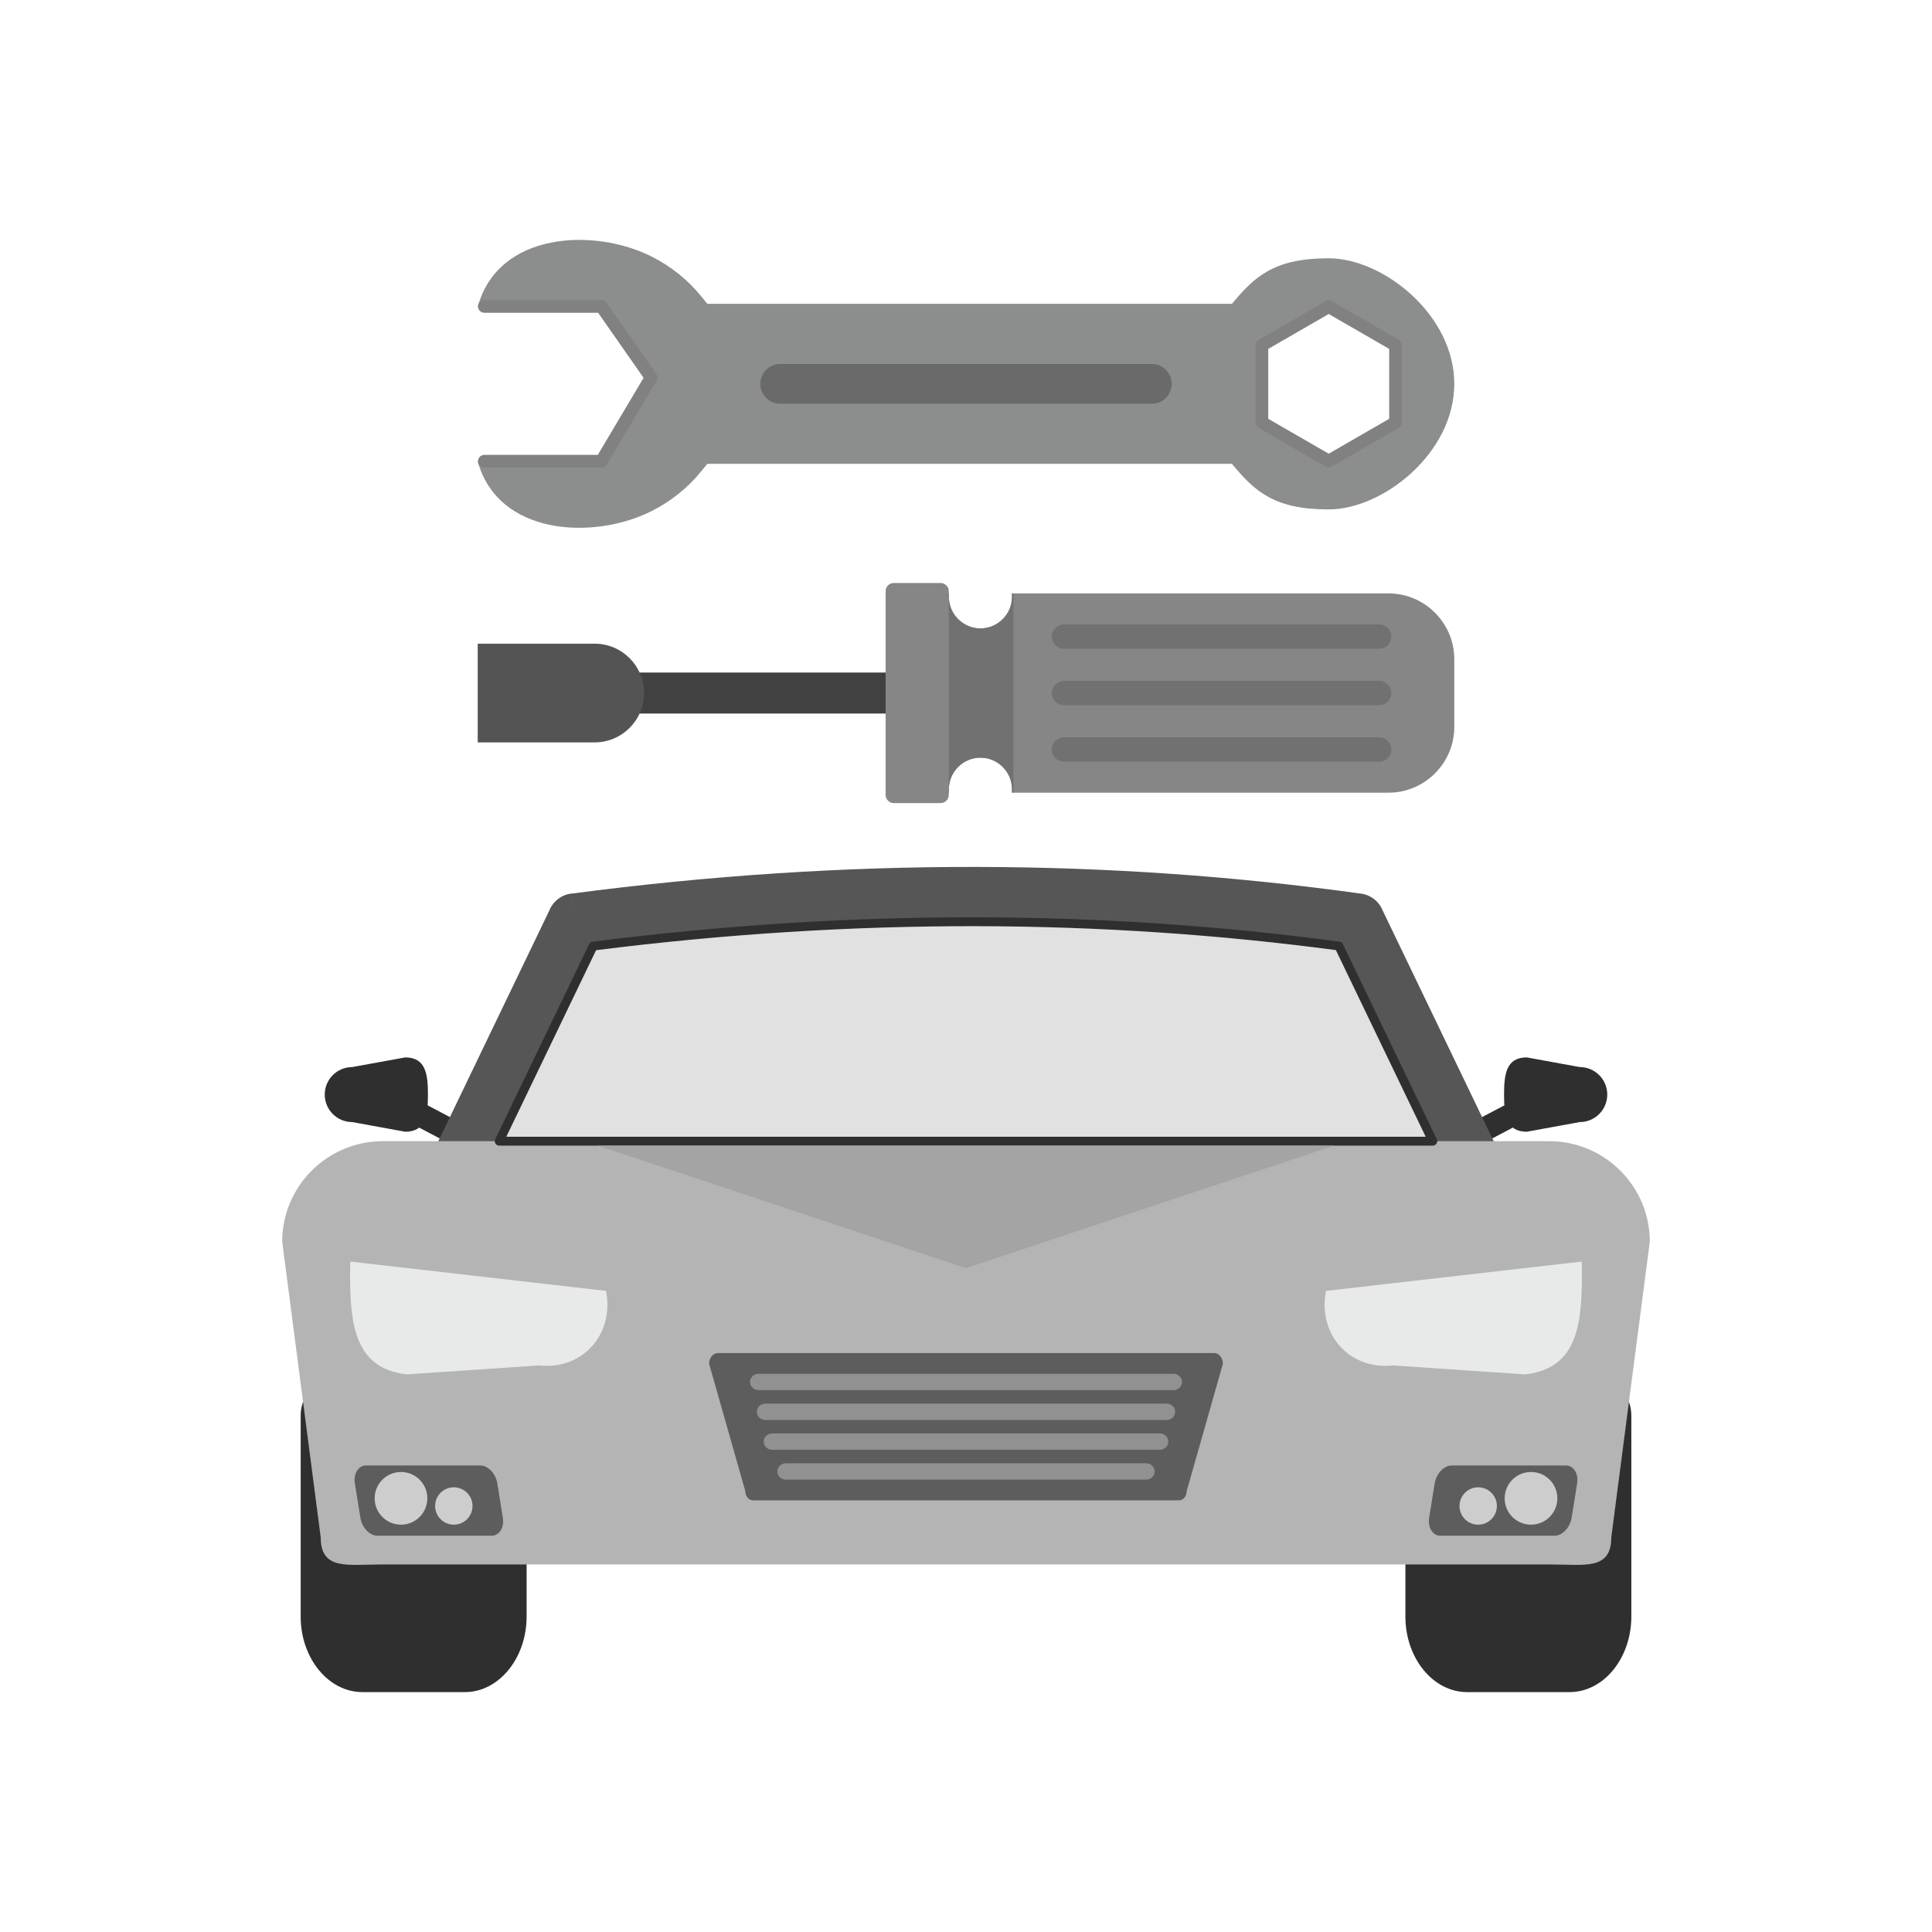 <?xml version="1.0" encoding="UTF-8"?>
<!DOCTYPE svg PUBLIC "-//W3C//DTD SVG 1.1//EN" "http://www.w3.org/Graphics/SVG/1.1/DTD/svg11.dtd">
<!-- Creator: CorelDRAW -->
<svg xmlns="http://www.w3.org/2000/svg" xml:space="preserve" width="2048px" height="2048px" style="shape-rendering:geometricPrecision; text-rendering:geometricPrecision; image-rendering:optimizeQuality; fill-rule:evenodd; clip-rule:evenodd"
viewBox="0 0 2048 2048"
 xmlns:xlink="http://www.w3.org/1999/xlink">
 <defs>
  <style type="text/css">
   <![CDATA[
    .fil16 {fill:none}
    .fil5 {fill:#5D5D5D}
    .fil10 {fill:#6A6A6A}
    .fil15 {fill:#717171}
    .fil14 {fill:#868686}
    .fil9 {fill:#8C8D8D}
    .fil8 {fill:#A4A4A5}
    .fil2 {fill:#B4B4B5}
    .fil6 {fill:#CDCDCD}
    .fil4 {fill:#E1E1E2}
    .fil0 {fill:#2F2F2F;fill-rule:nonzero}
    .fil12 {fill:#414141;fill-rule:nonzero}
    .fil13 {fill:#545454;fill-rule:nonzero}
    .fil1 {fill:#565656;fill-rule:nonzero}
    .fil11 {fill:#818181;fill-rule:nonzero}
    .fil7 {fill:#919191;fill-rule:nonzero}
    .fil3 {fill:#E8E9E9;fill-rule:nonzero}
   ]]>
  </style>
 </defs>
 <g id="Layer_x0020_1">
  <g id="_615095592">
   <g>
    <path id="_615098184" class="fil0" d="M1663.88 1793.7l-108.705 0c-18.014,0 -34.371,-8.998 -46.209,-23.49 -11.839,-14.493 -19.188,-34.517 -19.188,-56.569l0 -213.003c0,-19.716 13.057,-35.7 29.161,-35.7l181.175 0c16.105,0 29.161,15.984 29.161,35.7l0 213.003c0,22.052 -7.349,42.076 -19.187,56.569 -11.838,14.492 -28.195,23.49 -46.208,23.49z"/>
    <path id="_615098160" class="fil0" d="M492.83 1793.7l-108.706 0c-18.014,0 -34.37,-8.998 -46.209,-23.49 -11.838,-14.493 -19.187,-34.517 -19.187,-56.569l0 -213.003c0,-19.716 13.057,-35.7 29.161,-35.7l181.175 0c16.104,0 29.161,15.984 29.161,35.7l0 213.003c0,22.052 -7.349,42.076 -19.187,56.569 -11.838,14.492 -28.195,23.49 -46.208,23.49z"/>
   </g>
   <g>
    <path id="_615097728" class="fil0" d="M1618.48 1120.89c-21.761,0 -24.122,17.641 -24.122,39.398 0,21.759 2.361,39.399 24.122,39.399l56.12 -10.238c16.105,0 29.161,-13.056 29.161,-29.161 0,-16.104 -13.056,-29.161 -29.161,-29.161l-56.12 -10.237z"/>
    <path id="_615097968" class="fil0" d="M1615.55 1189.06c7.819,-4.114 14.158,-13.788 14.158,-21.607 0,-7.819 -6.339,-10.822 -14.158,-6.707l-53.583 28.197c-7.819,4.114 -14.157,13.788 -14.157,21.607 0,7.819 6.338,10.822 14.157,6.707l53.583 -28.197z"/>
    <path id="_615098136" class="fil0" d="M429.513 1120.89c21.759,0 24.12,17.641 24.12,39.398 0,21.759 -2.361,39.399 -24.12,39.399l-56.121 -10.238c-16.104,0 -29.161,-13.056 -29.161,-29.161 0,-16.104 13.057,-29.161 29.161,-29.161l56.121 -10.237z"/>
    <path id="_615098256" class="fil0" d="M432.444 1189.06c-7.819,-4.114 -14.158,-13.788 -14.158,-21.607 0,-7.819 6.339,-10.822 14.158,-6.707l53.583 28.197c7.819,4.114 14.158,13.788 14.158,21.607 0,7.819 -6.339,10.822 -14.158,6.707l-53.583 -28.197z"/>
   </g>
   <path id="_615097008" class="fil1" d="M1538.91 1251.51c6.984,14.469 24.376,20.538 38.844,13.554 14.47,-6.983 20.538,-24.374 13.556,-38.844l-126.429 -262.726 0.063 -0.03c-4.715,-9.798 -14.189,-15.762 -24.312,-16.454 -131.21,-18.165 -266.155,-27.765 -405.166,-28.025 -139.429,-0.261 -282.624,8.913 -429.889,28.304l3.761 28.82 -3.808 -28.912c-10.854,1.429 -19.523,8.656 -23.301,18.155l-125.536 260.868c-6.983,14.47 -0.913,31.861 13.556,38.844 14.469,6.984 31.861,0.914 38.844,-13.554l119.633 -248.6c139.376,-17.694 274.865,-26.075 406.74,-25.829 131.095,0.246 258.934,9.056 383.771,25.744l119.673 248.685z"/>
   <path id="_615097440" class="fil2" d="M1642.41 1209.71c29.308,0 55.93,11.969 75.21,31.251 19.283,19.28 31.252,45.906 31.252,75.212l-40.833 313.485c0,35.25 -28.742,28.735 -63.993,28.735l-1240.09 0c-35.251,0 -63.991,6.515 -63.991,-28.735l-40.833 -313.485c0,-29.308 11.968,-55.931 31.25,-75.213 19.282,-19.282 45.905,-31.25 75.212,-31.25l1236.82 0z"/>
   <g>
    <path id="_615096960" class="fil3" d="M371.29 1337.31c-0.13,4.716 -0.18,9.549 -0.18,14.473 0,54.246 5.889,98.898 60.136,105.119l139.913 -9.475c40.148,4.604 72.7,-24.213 72.7,-64.365 0,-4.963 -0.5,-9.868 -1.447,-14.66l-271.123 -31.093z"/>
    <path id="_615097128" class="fil3" d="M1676.71 1337.31c0.13,4.716 0.18,9.549 0.18,14.473 0,54.246 -5.889,98.898 -60.136,105.119l-139.912 -9.475c-40.148,4.604 -72.702,-24.213 -72.702,-64.365 0,-4.963 0.5,-9.868 1.448,-14.66l271.122 -31.093z"/>
   </g>
   <path id="_615097056" class="fil4" d="M529.209 1209.71l989.58 0 -99.554 -206.88c-124.838,-16.688 -252.677,-25.498 -383.772,-25.743 -131.876,-0.246 -267.363,8.135 -406.74,25.829l-99.514 206.793z"/>
   <path id="_615097560" class="fil0" d="M536.705 1204.99l974.586 0 -95.201 -197.834c-61.427,-8.156 -123.653,-14.405 -186.709,-18.663 -63.956,-4.319 -128.589,-6.585 -193.919,-6.706 -65.746,-0.122 -132.49,1.912 -200.262,6.188 -66.943,4.222 -134.718,10.625 -203.342,19.284l-95.153 197.731zm982.084 9.439l-989.58 0c-0.689,0.001 -1.387,-0.149 -2.047,-0.467 -2.348,-1.13 -3.335,-3.952 -2.206,-6.3l4.253 2.047 -4.241 -2.047 99.371 -206.495c0.615,-1.54 2.027,-2.711 3.79,-2.934l0.594 4.682 -0.591 -4.664c69.878,-8.87 138.695,-15.403 206.478,-19.68 67.784,-4.276 134.726,-6.311 200.853,-6.187 65.763,0.123 130.602,2.388 194.547,6.705 63.85,4.312 126.996,10.683 189.46,19.025 1.67,0.085 3.243,1.056 4.018,2.667l-0.009 0.005 99.41 206.581c0.394,0.69 0.621,1.489 0.621,2.341 0,2.607 -2.114,4.72 -4.72,4.72z"/>
   <path id="_615096264" class="fil5" d="M761.098 1434.29l525.801 0c5.191,0 9.438,5.091 9.438,11.314l-38.414 135.131c0,5.348 -3.648,9.719 -8.107,9.719l-451.635 0c-4.459,0 -8.106,-4.371 -8.106,-9.719l-38.414 -135.131c0,-6.223 4.246,-11.314 9.437,-11.314z"/>
   <g>
    <path id="_615096096" class="fil5" d="M388.173 1553.46l120.928 0c8.276,0 16.429,8.619 18.118,19.15l5.802 36.176c1.689,10.531 -3.7,19.149 -11.976,19.149l-120.927 0c-8.276,0 -16.429,-8.617 -18.118,-19.149l-5.802 -36.176c-1.69,-10.533 3.699,-19.15 11.975,-19.15z"/>
    <circle id="_615096672" class="fil6" cx="425.074" cy="1588.3" r="27.928"/>
    <circle id="_615096744" class="fil6" cx="481.064" cy="1596.41" r="19.815"/>
   </g>
   <g>
    <path id="_615096120" class="fil5" d="M1659.83 1553.46l-120.928 0c-8.276,0 -16.429,8.619 -18.118,19.15l-5.802 36.176c-1.689,10.531 3.7,19.149 11.976,19.149l120.927 0c8.276,0 16.429,-8.617 18.119,-19.149l5.802 -36.176c1.689,-10.533 -3.7,-19.15 -11.976,-19.15z"/>
    <circle id="_615096720" class="fil6" cx="1622.93" cy="1588.3" r="27.928"/>
    <circle id="_615095424" class="fil6" cx="1566.94" cy="1596.41" r="19.815"/>
   </g>
   <g>
    <path id="_615095784" class="fil7" d="M804.09 1456.27c-5.004,0 -9.061,3.883 -9.061,8.673 0,4.788 4.057,8.672 9.061,8.672l439.818 0c5.003,0 9.06,-3.883 9.06,-8.672 0,-4.789 -4.057,-8.673 -9.06,-8.673l-439.818 0z"/>
    <path id="_615095808" class="fil7" d="M811.338 1487.89c-5.003,0 -9.06,3.883 -9.06,8.673 0,4.788 4.057,8.672 9.06,8.672l425.322 0c5.004,0 9.061,-3.883 9.061,-8.672 0,-4.789 -4.057,-8.673 -9.061,-8.673l-425.322 0z"/>
    <path id="_615095352" class="fil7" d="M818.587 1519.5c-5.004,0 -9.061,3.882 -9.061,8.672 0,4.789 4.057,8.672 9.061,8.672l410.824 0c5.004,0 9.061,-3.882 9.061,-8.672 0,-4.789 -4.057,-8.672 -9.061,-8.672l-410.824 0z"/>
    <path id="_615095520" class="fil7" d="M833.084 1551.12c-5.004,0 -9.061,3.882 -9.061,8.672 0,4.789 4.057,8.672 9.061,8.672l381.831 0c5.003,0 9.06,-3.882 9.06,-8.672 0,-4.789 -4.057,-8.672 -9.06,-8.672l-381.831 0z"/>
   </g>
   <polygon id="_615095640" class="fil8" points="1414.21,1214.43 633.784,1214.43 1024,1344.35 "/>
  </g>
  <g id="_615095136">
   <path id="_615094848" class="fil9" d="M1408.5 325.102l35.418 20.45 35.42 20.448 0 40.898 0 40.899 -35.42 20.448 -35.418 20.45 -35.419 -20.45 -35.419 -20.448 0 -40.899 0 -40.898 35.419 -20.448 35.419 -20.45zm-718.287 75.132l-52.718 88.682 -131.107 0c21.497,78.96 122.963,83.939 184.751,52.654 19.952,-10.103 37.739,-24.244 51.872,-41.596l6.75 -8.29 556.127 0c24.415,29.516 45.209,48.321 102.613,48.321 57.403,0 133.106,-59.594 133.106,-133.107 0,-73.512 -75.718,-133.106 -133.106,-133.106 -57.389,0 -78.142,18.777 -102.556,48.254l-556.184 0 -6.75 -8.29c-14.132,-17.352 -31.918,-31.493 -51.872,-41.597 -61.824,-31.305 -163.08,-26 -184.567,52.654l130.924 0 52.718 75.422z"/>
   <path id="_615094776" class="fil10" d="M827.013 385.837c-11.632,0 -21.061,9.43 -21.061,21.061 0,11.632 9.43,21.061 21.061,21.061l393.975 0c11.63,0 21.06,-9.43 21.06,-21.061 0,-11.632 -9.43,-21.061 -21.06,-21.061l-393.975 0z"/>
   <path id="_615094704" class="fil11" d="M1472.61 369.853l-32.027 -18.49 3.339 -5.811 -3.365 5.83c-0.135,-0.078 -0.266,-0.159 -0.392,-0.244l-31.661 -18.281 -32.053 18.507 -3.366 -5.811 3.366 5.83c-0.182,0.104 -0.367,0.2 -0.555,0.287l-31.498 18.184 0 37.045 0 37.045 32.026 18.491 -3.339 5.811 3.366 -5.83c0.133,0.078 0.265,0.159 0.392,0.244l31.661 18.28 32.053 -18.506 3.365 5.811 -3.365 -5.83c0.182,-0.105 0.367,-0.201 0.554,-0.287l31.499 -18.185 0 -37.045 0 -37.045zm-25.328 -30.102l34.853 20.122c2.323,1.062 3.938,3.405 3.938,6.126l0 40.898 0 40.88 0 0.019c-0.002,2.324 -1.208,4.584 -3.366,5.829l-3.365 -5.829 3.339 5.811 -34.868 20.131c-0.168,0.118 -0.343,0.231 -0.524,0.337l-0.008 -0.014 -35.004 20.211c-2.067,1.395 -4.832,1.583 -7.137,0.253l3.366 -5.83 -3.366 5.811 -35.016 -20.217c-0.135,-0.067 -0.269,-0.138 -0.403,-0.214l0.008 -0.014 -0.008 -0.005 0.007 -0.011 -34.854 -20.122c-2.322,-1.062 -3.938,-3.406 -3.938,-6.126l0 -40.899 0 -40.88 0 -0.018c0.002,-2.324 1.209,-4.585 3.366,-5.83l3.366 5.83 -3.34 -5.811 34.868 -20.131c0.168,-0.119 0.343,-0.231 0.524,-0.337l0.008 0.013 35.004 -20.21c2.067,-1.396 4.833,-1.583 7.137,-0.253l-3.365 5.83 3.365 -5.812 35.016 20.218c0.136,0.066 0.269,0.137 0.403,0.214l-0.008 0.013 0.008 0.005 -0.006 0.012z"/>
   <path id="_615095256" class="fil11" d="M513.411 482.184c-3.717,0 -6.732,3.014 -6.732,6.732 0,3.718 3.015,6.732 6.732,6.732l124.087 0c2.619,0 4.886,-1.494 6,-3.676l52.495 -88.305 0.011 0.006c1.507,-2.536 1.156,-5.662 -0.651,-7.793l-52.359 -74.908 -5.496 3.84 5.518 -3.856c-1.309,-1.871 -3.396,-2.874 -5.518,-2.875l0 -0.001 -124.087 0c-3.717,0 -6.732,3.014 -6.732,6.732 0,3.718 3.015,6.732 6.732,6.732l120.613 0 48.209 68.969 -48.55 81.67 -120.272 0z"/>
  </g>
  <g id="_615093936">
   <g>
    <polygon id="_615094728" class="fil12" points="611.006,756.383 1131.07,756.383 1131.07,712.914 611.006,712.914 "/>
    <path id="_615095088" class="fil13" d="M682.756 734.65l-0.001 -0.001c0.001,-14.402 -5.878,-27.483 -15.351,-36.954 -9.471,-9.471 -22.552,-15.352 -36.954,-15.352l-106.3 0 -17.757 0 0 17.757 0 69.099 0 17.757 17.757 0 106.3 0c14.402,0 27.483,-5.88 36.954,-15.351 9.471,-9.471 15.351,-22.552 15.352,-36.954z"/>
   </g>
   <path id="_615095184" class="fil14" d="M1003.37 840.271l0.001 -211.247 2.476 0 0.001 3.651c0,18.406 15.059,33.467 33.465,33.467l0 0c18.406,0 33.467,-15.06 33.467,-33.467l0 -3.651 399.115 0c38.343,0 69.717,31.375 69.717,69.721l0 71.808c0,38.346 -31.374,69.719 -69.717,69.719l-399.115 0 0 -3.651c0,-18.406 -15.06,-33.465 -33.467,-33.465l0 0c-18.406,0 -33.465,15.06 -33.465,33.465l0 3.651 -2.478 0z"/>
   <path id="_615094920" class="fil15" d="M1003.37 840.271l-44.62 -111.451 44.621 -99.796 2.476 0 0.001 3.651c0,18.406 15.059,33.467 33.465,33.467l0 0c18.406,0 33.467,-15.06 33.467,-33.467l0 -3.651 1.518 0 0 211.247 -1.518 0 0 -3.651c0,-18.406 -15.06,-33.465 -33.467,-33.465l0 0c-18.406,0 -33.465,15.06 -33.465,33.465l0 3.651 -2.478 0z"/>
   <path id="_615094680" class="fil14" d="M1005.73 842.659l0 -216.023c0,-4.748 -3.885,-8.632 -8.632,-8.632l-49.67 0c-4.747,0 -8.63,3.885 -8.63,8.632l-0.001 216.023c0,4.747 3.885,8.632 8.632,8.632l49.67 0c4.748,0 8.632,-3.885 8.632,-8.632z"/>
   <g>
    <path id="_615093864" class="fil15" d="M1474.92 794.496l0 0c0,-7.102 -5.81,-12.912 -12.911,-12.912l-334.177 0c-7.102,0 -12.912,5.81 -12.912,12.912l0 0c0,7.101 5.81,12.911 12.912,12.911l334.175 0c7.102,0.001 12.912,-5.81 12.912,-12.911z"/>
    <path id="_615093792" class="fil15" d="M1474.92 734.647l0 0c0,-7.101 -5.81,-12.911 -12.911,-12.911l-334.177 0c-7.102,0 -12.912,5.81 -12.912,12.911l0 0c0,7.102 5.81,12.912 12.912,12.912l334.175 0c7.102,0 12.912,-5.81 12.912,-12.912z"/>
    <path id="_615094056" class="fil15" d="M1474.92 674.799l0 0c0,-7.101 -5.81,-12.912 -12.912,-12.912l-334.175 0c-7.102,0 -12.912,5.811 -12.912,12.912l0 0c0,7.101 5.81,12.911 12.912,12.912l334.175 0c7.102,-0.001 12.912,-5.811 12.912,-12.912z"/>
   </g>
  </g>
 </g>
 <rect class="fil16" width="2048" height="2048"/>
</svg>

